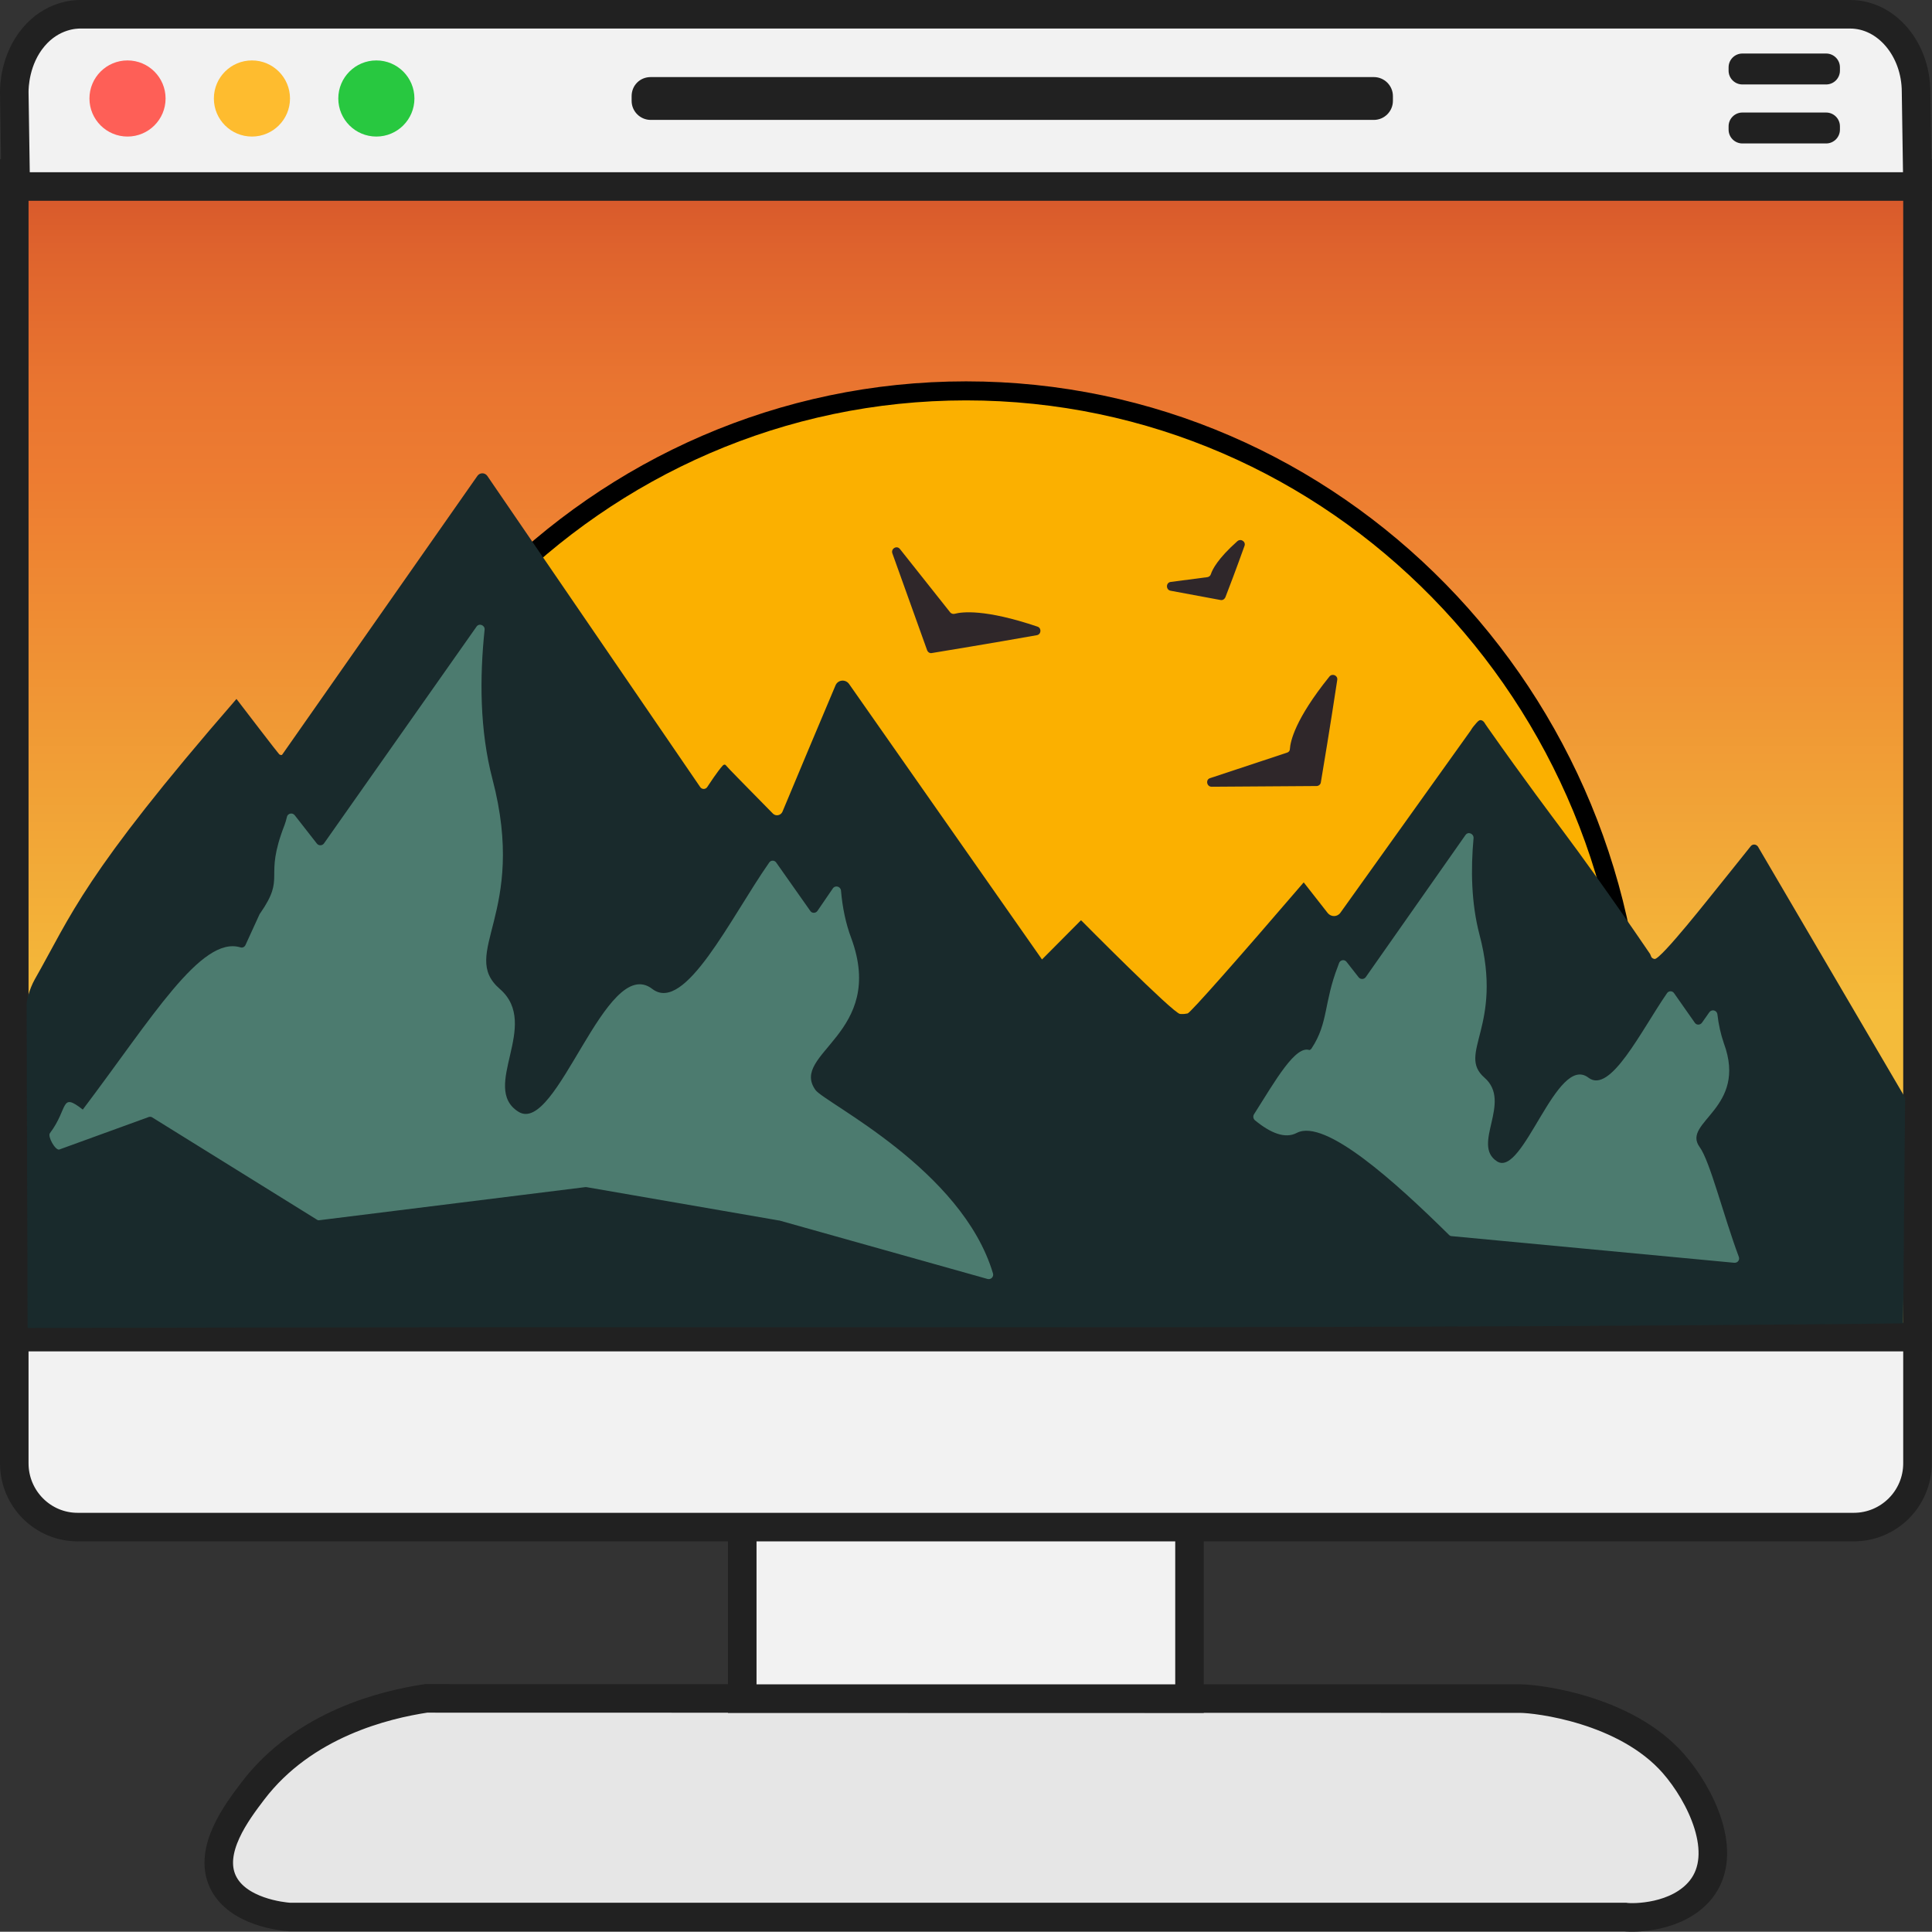 <?xml version="1.0" encoding="utf-8"?>
<!-- Generator: Adobe Illustrator 28.0.0, SVG Export Plug-In . SVG Version: 6.00 Build 0)  -->
<svg version="1.1" id="Layer_2_00000016765452648883523910000009504798530831824021_"
	 xmlns="http://www.w3.org/2000/svg" xmlns:xlink="http://www.w3.org/1999/xlink" x="0px" y="0px" viewBox="0 0 812.1 812"
	 style="enable-background:new 0 0 812.1 812;" xml:space="preserve">
<rect x="0" y="0" width="812.1" height="812" fill="#333333" stroke="none"/>
<style type="text/css">
	.st0{fill:#E6E6E6;stroke:#212121;stroke-width:12;stroke-miterlimit:10;}
	.st1{fill:#F2F2F2;stroke:#212121;stroke-width:12;stroke-miterlimit:10;}
	
		.st2{fill:url(#Monitor_00000129901881173806505200000005349796140662617742_);stroke:#212121;stroke-width:12;stroke-miterlimit:10;}
	.st3{fill:#FBB000;stroke:#000000;stroke-width:8;stroke-miterlimit:10;}
	.st4{fill:#2F272A;}
	.st5{fill:#192A2C;}
	.st6{fill:#4C7B6F;}
	.st7{fill:#28C840;}
	.st8{fill:#FEBC2F;}
	.st9{fill:#FE5F57;}
	.st10{fill:#212121;}
</style>
<g id="Icon">
	<g id="Base">
		<path id="Bottom" class="st0" d="M639.1,714c6.8,0,44.1,4.3,64.3,27.3c11.3,12.9,23.8,37.7,11.5,53c-9.8,12.1-28.5,12-31.8,11.5
			H121.6c-2.7-0.2-21.8-2-27.9-14.8c-6.3-13.4,6-29.5,12.6-38.2c21.5-28.2,55.6-36.3,72.8-38.9L639.1,714L639.1,714z"/>
		<rect id="Neck" x="312" y="634" class="st1" width="188" height="80"/>
	</g>
	<path id="Speaker" class="st1" d="M6,561.9h800v53.2c0,14.8-12,26.8-26.8,26.8H32.8C18,642,6,629.9,6,615.1V561.9L6,561.9z"/>
	<g id="Screen">
		
			<linearGradient id="Monitor_00000132076437660050698670000013197666448915244473_" gradientUnits="userSpaceOnUse" x1="406" y1="-636.272" x2="406" y2="-1125.372" gradientTransform="matrix(1 0 0 -1 0 -563.372)">
			<stop  offset="1.000000e-03" style="stop-color:#D6562B"/>
			<stop  offset="7.200000e-02" style="stop-color:#DF642D"/>
			<stop  offset="0.182" style="stop-color:#E97530"/>
			<stop  offset="0.263" style="stop-color:#ED7C31"/>
			<stop  offset="0.721" style="stop-color:#F4BB3A"/>
		</linearGradient>
		
			<rect id="Monitor" x="6" y="72.9" style="fill:url(#Monitor_00000132076437660050698670000013197666448915244473_);stroke:#212121;stroke-width:12;stroke-miterlimit:10;" width="800" height="489.1"/>
		<g id="Display">
			<path id="Sun" class="st3" d="M677.5,525.5c6.2-23.7,9.6-48.6,9.6-74.3c0-158.5-125.8-286.9-281-286.9S125,292.9,124.9,451.3
				c0,25.2,3.2,49.6,9.2,72.9c0.2,0.8,1,1.4,1.8,1.4l545.3-0.2"/>
			<g id="Forground">
				<g id="Birds">
					<path id="Bird1" class="st4" d="M509.3,330.7l44.1-0.3c0.9,0,1.7-0.7,1.8-1.5c0.9-5.3,4-23.9,6.9-43.1c0.3-1.9-2.1-2.9-3.3-1.4
						c-14.5,18-16.4,27.3-16.6,30.4c0,0.8-0.5,1.4-1.3,1.6l-32.3,10.7C506.7,327.7,507.2,330.7,509.3,330.7L509.3,330.7L509.3,330.7
						z"/>
					<path id="Bird2" class="st4" d="M375.1,232.6l14.6,40.7c0.3,0.8,1.1,1.4,2,1.2c5.4-0.9,24.4-4,44.1-7.5c1.9-0.3,2.1-3,0.3-3.6
						c-22.2-7.5-31.8-6.2-34.8-5.4c-0.7,0.2-1.5-0.1-1.9-0.6l-21.1-26.6C377,229.1,374.4,230.6,375.1,232.6L375.1,232.6L375.1,232.6
						z"/>
					<path id="Bird3" class="st4" d="M492,248.3l21,3.9c0.9,0.2,1.7-0.3,2.1-1.2c1.3-3.3,4.6-12,8-21.5c0.7-1.8-1.5-3.3-3-2
						c-8.2,7.3-10.5,11.9-11.1,13.8c-0.2,0.7-0.8,1.2-1.5,1.3l-15.3,2C490,244.8,490,247.9,492,248.3L492,248.3L492,248.3z"/>
				</g>
				<g id="Mountains">
					<path class="st5" d="M800,556.3c-3.9,0-14.2,0.1-18.2,0.2c-190,1.7-327,1.4-447.5,1.4c-77.4,0-187.6,0-322.7,0.3
						c-0.2-59.9-0.4-136.3-0.4-136.3s0,0,0-0.1c0-0.2,0.1-0.7,0.2-1.3c0,0,0.8-4.5,3.2-8.8c15.5-27.2,20.1-43.4,84.8-117.9
						c2.6,3.4,17.6,23,18,23.3l0.7,0.3c0.2,0,0.5-0.1,0.6-0.3l82-117.1c1-1.4,3.1-1.4,4.1,0l89.5,130.8c0.7,1.1,2.3,1.1,3,0
						c0.2-0.3,0.4-0.6,0.6-0.9c0,0,3.7-5.7,5.9-8.1c0.1-0.1,0.4-0.4,0.8-0.4s0.7,0.5,0.7,0.5c0.5,0.7,8.2,8.5,19.6,20.1
						c1.2,1.2,3.3,0.8,4-0.8c7.4-17.7,14.8-35.4,22.3-53.1c1-2.4,4.2-2.7,5.7-0.6L438,403.3c4.6-4.6,16-16.1,16.2-16.3
						c0.1-0.1,0.2-0.1,0.2-0.1s0.1,0,0.2,0.1c0.2,0.2,38.5,38.9,41.4,39.2c0.9,0.1,1.9,0,1.9,0s0.7-0.1,1.3-0.2
						c1.2-0.3,21.5-23.3,48.8-55.1l10.1,12.9c1.4,1.7,4,1.7,5.3-0.1c18.2-25.5,36.5-51,54.7-76.5c0.4-0.7,1-1.6,1.9-2.6
						c1-1.2,1.6-1.9,2.3-1.9c1.1,0,1.8,1.2,2,1.6c0.3,0.4,0.6,0.9,1.1,1.6c15.6,22.2,27.7,38.2,31.2,42.9c8,10.7,19.9,27.1,37,52.2
						c0.1,0.2,0.2,0.4,0.3,0.7c0.1,0.3,0.2,0.6,0.5,0.9c0,0,0.4,0.4,1.1,0.5c2.6,0.3,24.3-27.4,27.1-30.8c0.4-0.5,2.4-3,5.3-6.6
						c3.2-4,5.9-7.4,8-10c0.8-1,2.2-0.9,3,0.1c0,0,11.7,20,61.9,105.6C800.5,492.9,800.2,524.6,800,556.3z"/>
					<path class="st6" d="M548,441.5h1.8c0.6,0,1.2-0.3,1.5-0.8c7.1-10.7,5.1-19.2,11.1-34.6c0.1-0.4,0.3-0.7,0.4-1.1
						c0.4-1.5,2.3-1.9,3.2-0.7l5.1,6.5c0.8,1,2.3,0.9,3-0.1L616,351c1.1-1.6,3.5-0.6,3.4,1.3c-1.2,13-1,27.3,2.5,40.6
						c10.2,38.6-9.7,49.8,2.1,60.1c11.8,10.3-5.7,28.2,5.3,35.2c11,6.9,25-45.5,38.4-35.2c9.2,7,22.1-19.7,33-35.5
						c0.7-1.1,2.3-1.1,3,0l8.7,12.4c0.7,1.1,2.3,1,3,0l3.1-4.4c1-1.4,3.2-0.9,3.4,0.9c0.5,4.3,1.4,8.3,2.7,12.1
						c10.2,27.5-17.8,33.1-10.2,43.6c4.4,6,9.9,28.5,16.5,46.2c0.5,1.3-0.5,2.6-1.9,2.5l-118.8-11.2c-0.4,0-0.8-0.2-1.1-0.5
						c-22.4-22.1-52.1-49.1-64-42.9c-4.9,2.6-11,0.1-17.6-5.3c-0.7-0.6-0.9-1.7-0.4-2.5c8.9-14,17.6-29.6,23.6-26.9"/>
					<path class="st6" d="M34.8,466.4c29.1-38.5,49.7-73.1,66.2-68.2c0.9,0.3,1.8-0.1,2.2-1l5.9-12.9c0-0.1,0.1-0.2,0.2-0.3
						c11.2-16.1,1.3-14.1,10.3-37.2c0.4-1,0.7-2.2,1-3.4c0.3-1.5,2.3-2,3.3-0.7l9.3,11.9c0.8,1,2.3,0.9,3-0.1l64.1-91.1
						c1.1-1.6,3.6-0.6,3.4,1.3c-2.1,20-2.1,42.2,3.3,62.8c14.9,56.7-14.3,73.1,3.1,88.2c17.4,15.1-8.4,41.4,7.8,51.6
						s36.7-66.7,56.3-51.6c13.7,10.5,33-30.1,49.1-53.1c0.7-1.1,2.3-1.1,3,0l14.3,20.3c0.7,1.1,2.3,1,3,0l6.5-9.5
						c1-1.4,3.2-0.8,3.4,0.9c0.6,7.1,2,13.9,4.3,20c14.9,40.3-26.1,48.5-15,63.9c4.1,5.5,61.6,33.4,74.6,77.1
						c0.4,1.4-0.9,2.7-2.3,2.3L327.5,513c-0.1,0-0.1,0-0.2,0l-80.8-14c-0.2,0-0.4,0-0.5,0l-111.7,13.9c-0.4,0.1-0.8,0-1.2-0.3
						L64,469.7c-0.4-0.3-0.9-0.3-1.4-0.2l-37.7,13.7c-1.7,0.4-5-5.6-3.9-6.9C28.9,465.8,25.2,458.9,34.8,466.4"/>
				</g>
			</g>
		</g>
	</g>
	<g id="ToolBar">
		<path id="Navbar" class="st1" d="M777.7,6h-744C31.8,6,22,6.2,14.1,15.6S6,36.6,6,38.7C6.2,52,6.4,65.2,6.6,78.4H806
			c-0.2-13.2-0.4-26.4-0.6-39.7C805.4,20.7,793,6,777.7,6z"/>
		<g id="Navitems">
			<g id="Buttons">
				<circle class="st7" cx="158.2" cy="41.4" r="16"/>
				<circle class="st8" cx="105.9" cy="41.4" r="16"/>
				<circle class="st9" cx="53.6" cy="41.4" r="16"/>
			</g>
			<path id="SearchBar" class="st10" d="M273.5,32.4h304c4.4,0,8,3.6,8,8v2c0,4.4-3.6,8-8,8h-304c-4.4,0-8-3.6-8-8v-2
				C265.5,35.9,269,32.4,273.5,32.4z"/>
			<g id="Menu">
				<path class="st10" d="M732.4,22.5h35.2c3.2,0,5.8,2.6,5.8,5.8v1.4c0,3.2-2.6,5.8-5.8,5.8h-35.2c-3.2,0-5.8-2.6-5.8-5.8v-1.4
					C726.6,25.1,729.2,22.5,732.4,22.5z"/>
				<path class="st10" d="M732.4,47.3h35.2c3.2,0,5.8,2.6,5.8,5.8v1.4c0,3.2-2.6,5.8-5.8,5.8h-35.2c-3.2,0-5.8-2.6-5.8-5.8v-1.4
					C726.6,49.9,729.2,47.3,732.4,47.3z"/>
			</g>
		</g>
	</g>
</g>
</svg>
